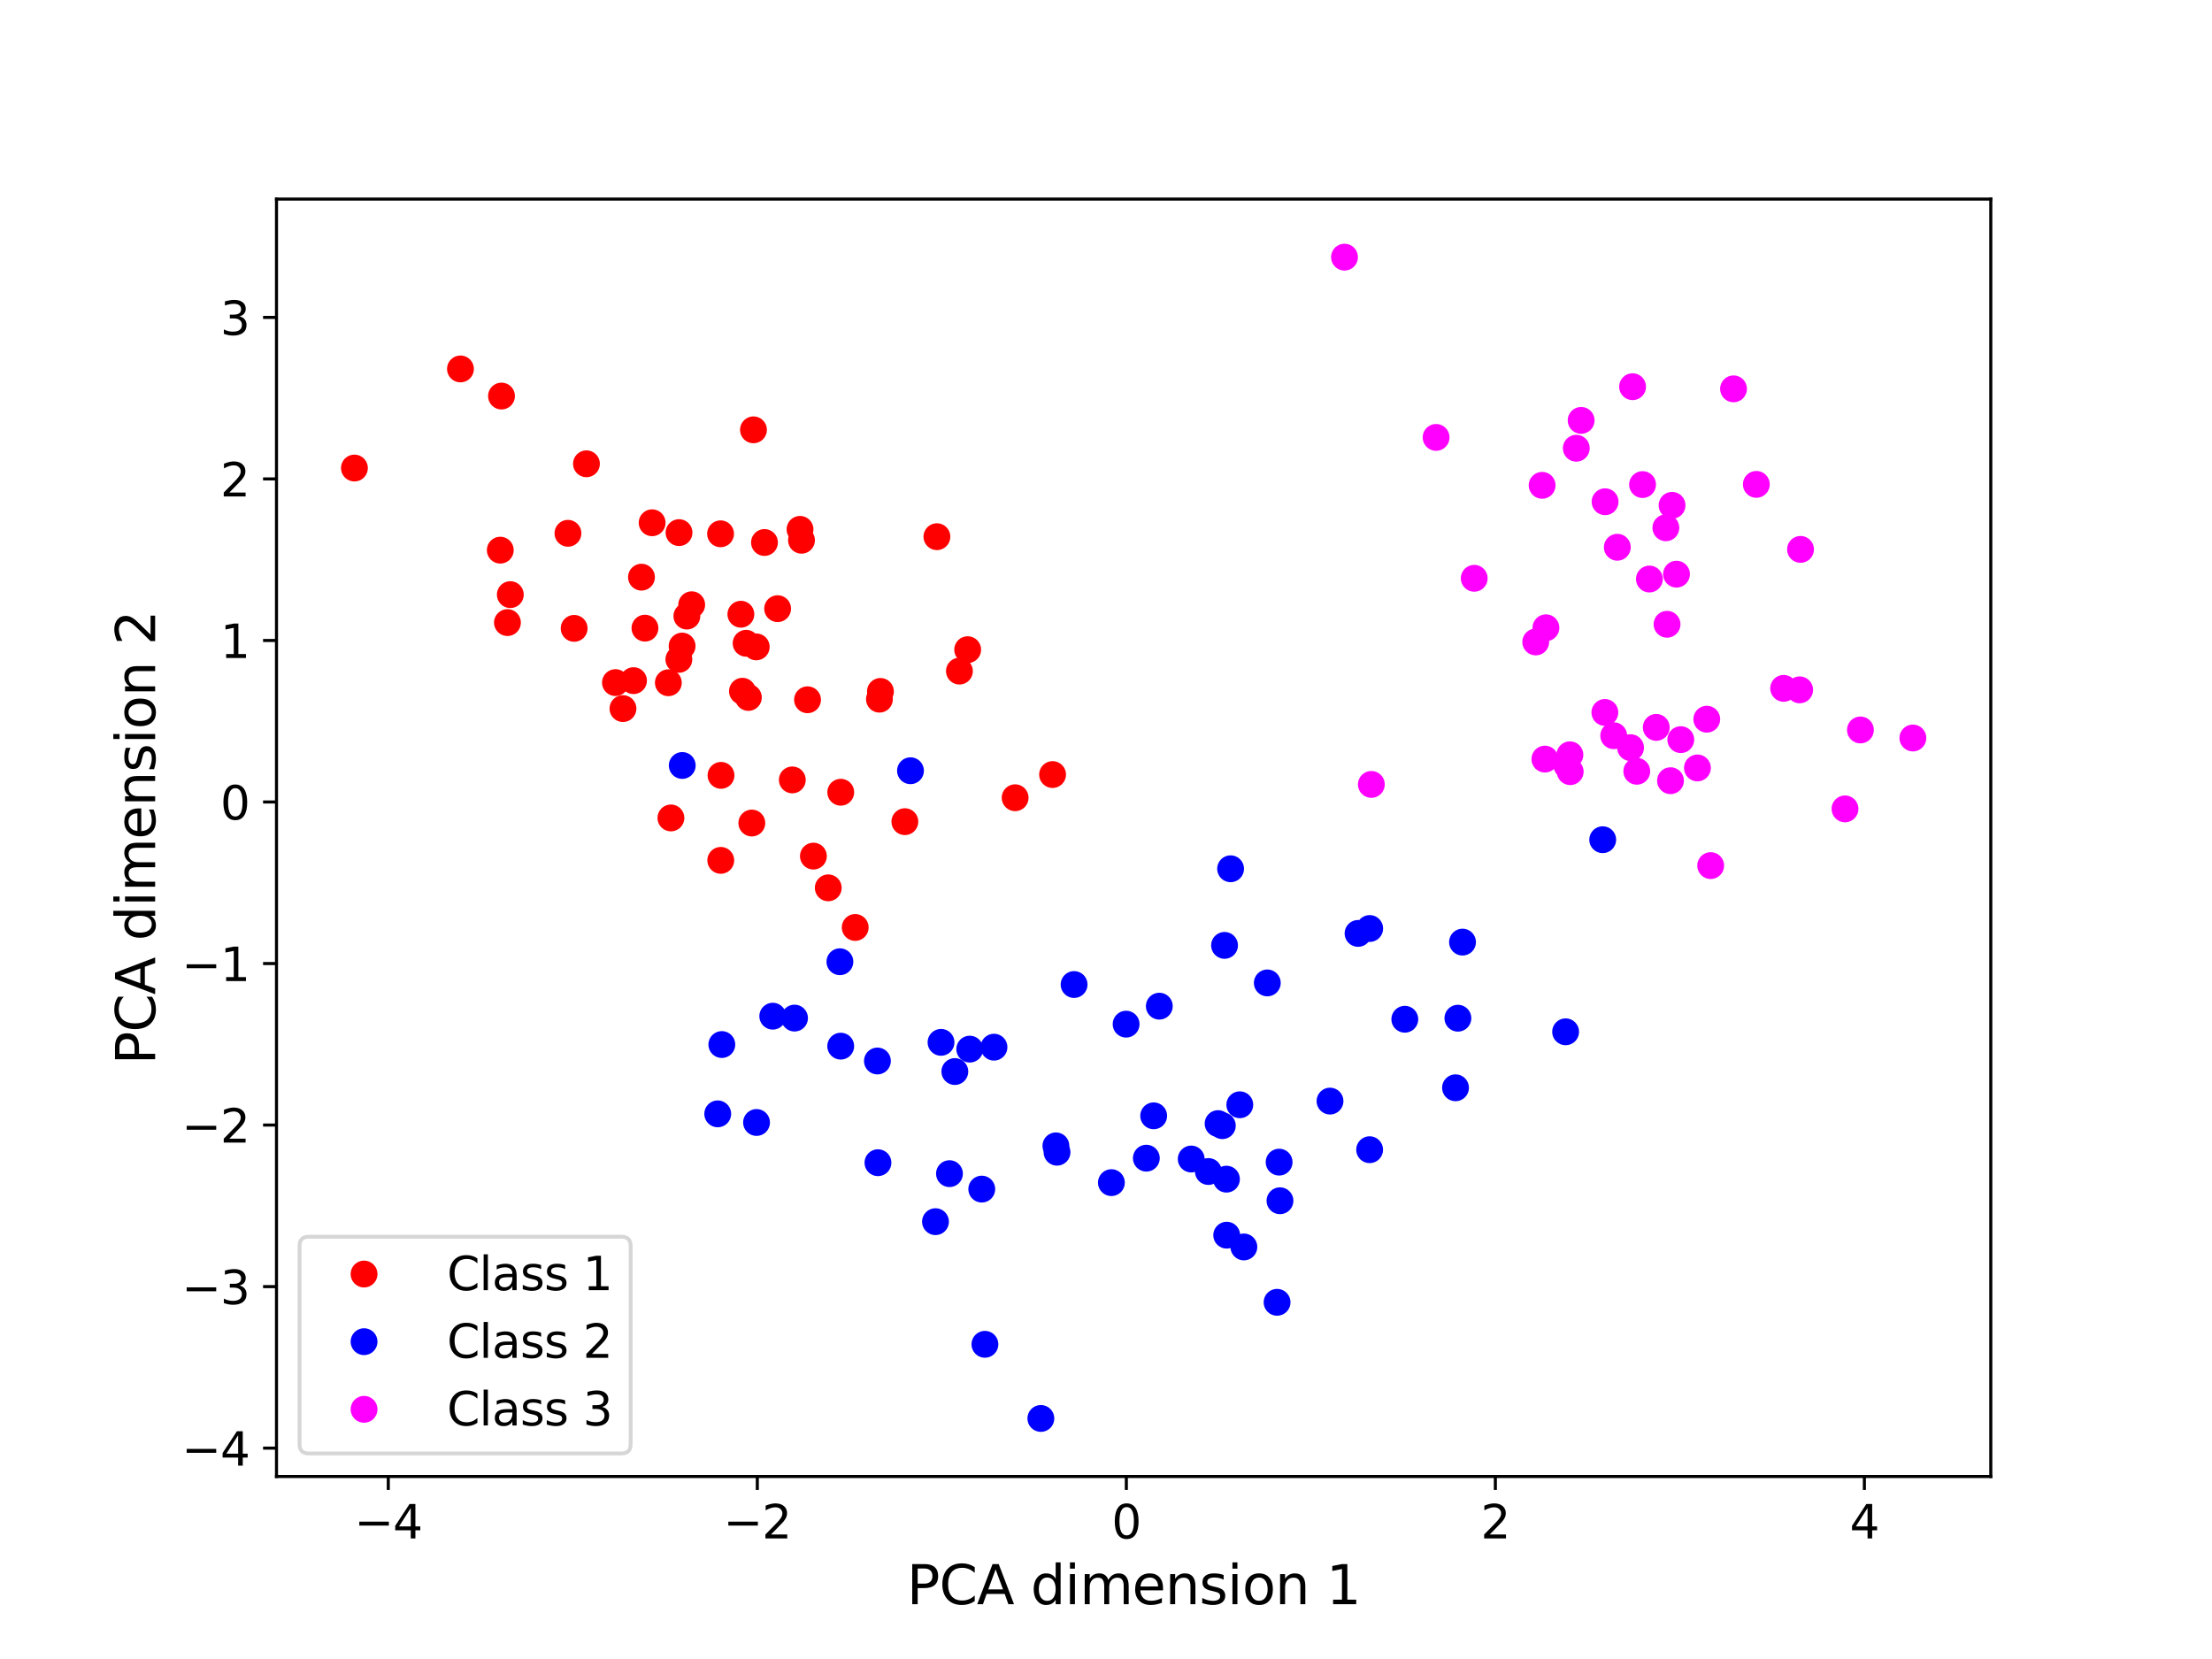 <?xml version="1.0" encoding="utf-8" standalone="no"?>
<!DOCTYPE svg PUBLIC "-//W3C//DTD SVG 1.1//EN"
  "http://www.w3.org/Graphics/SVG/1.1/DTD/svg11.dtd">
<svg height="432pt" version="1.1" viewBox="0 0 576 432" width="576pt" xmlns="http://www.w3.org/2000/svg" xmlns:xlink="http://www.w3.org/1999/xlink">
 <defs>
  <style type="text/css">*{stroke-linecap:butt;stroke-linejoin:round;}</style>
 </defs>
 <g id="figure_1">
  <g id="patch_1">
   <path d="M 0 432 
L 576 432 
L 576 0 
L 0 0 
z
" style="fill:#ffffff;"/>
  </g>
  <g id="axes_1">
   <g id="patch_2">
    <path d="M 72 384.48 
L 518.4 384.48 
L 518.4 51.84 
L 72 51.84 
z
" style="fill:#ffffff;"/>
   </g>
   <g id="matplotlib.axis_1">
    <g id="xtick_1">
     <g id="line2d_1">
      <defs>
       <path d="M 0 0 
L 0 3.5 
" id="m45098c7f26" style="stroke:#000000;stroke-width:0.8;"/>
      </defs>
      <g>
       <use style="stroke:#000000;stroke-width:0.8;" x="101.107" xlink:href="#m45098c7f26" y="384.48"/>
      </g>
     </g>
     <g id="text_1">
      <!-- −4 -->
      <g transform="translate(92.262 400.598)scale(0.12 -0.12)">
       <defs>
        <path d="M 678 2272 
L 4684 2272 
L 4684 1741 
L 678 1741 
L 678 2272 
z
" id="DejaVuSans-2212" transform="scale(0.016)"/>
        <path d="M 2419 4116 
L 825 1625 
L 2419 1625 
L 2419 4116 
z
M 2253 4666 
L 3047 4666 
L 3047 1625 
L 3713 1625 
L 3713 1100 
L 3047 1100 
L 3047 0 
L 2419 0 
L 2419 1100 
L 313 1100 
L 313 1709 
L 2253 4666 
z
" id="DejaVuSans-34" transform="scale(0.016)"/>
       </defs>
       <use xlink:href="#DejaVuSans-2212"/>
       <use x="83.789" xlink:href="#DejaVuSans-34"/>
      </g>
     </g>
    </g>
    <g id="xtick_2">
     <g id="line2d_2">
      <g>
       <use style="stroke:#000000;stroke-width:0.8;" x="197.201" xlink:href="#m45098c7f26" y="384.48"/>
      </g>
     </g>
     <g id="text_2">
      <!-- −2 -->
      <g transform="translate(188.355 400.598)scale(0.12 -0.12)">
       <defs>
        <path d="M 1228 531 
L 3431 531 
L 3431 0 
L 469 0 
L 469 531 
Q 828 903 1448 1529 
Q 2069 2156 2228 2338 
Q 2531 2678 2651 2914 
Q 2772 3150 2772 3378 
Q 2772 3750 2511 3984 
Q 2250 4219 1831 4219 
Q 1534 4219 1204 4116 
Q 875 4013 500 3803 
L 500 4441 
Q 881 4594 1212 4672 
Q 1544 4750 1819 4750 
Q 2544 4750 2975 4387 
Q 3406 4025 3406 3419 
Q 3406 3131 3298 2873 
Q 3191 2616 2906 2266 
Q 2828 2175 2409 1742 
Q 1991 1309 1228 531 
z
" id="DejaVuSans-32" transform="scale(0.016)"/>
       </defs>
       <use xlink:href="#DejaVuSans-2212"/>
       <use x="83.789" xlink:href="#DejaVuSans-32"/>
      </g>
     </g>
    </g>
    <g id="xtick_3">
     <g id="line2d_3">
      <g>
       <use style="stroke:#000000;stroke-width:0.8;" x="293.294" xlink:href="#m45098c7f26" y="384.48"/>
      </g>
     </g>
     <g id="text_3">
      <!-- 0 -->
      <g transform="translate(289.476 400.598)scale(0.12 -0.12)">
       <defs>
        <path d="M 2034 4250 
Q 1547 4250 1301 3770 
Q 1056 3291 1056 2328 
Q 1056 1369 1301 889 
Q 1547 409 2034 409 
Q 2525 409 2770 889 
Q 3016 1369 3016 2328 
Q 3016 3291 2770 3770 
Q 2525 4250 2034 4250 
z
M 2034 4750 
Q 2819 4750 3233 4129 
Q 3647 3509 3647 2328 
Q 3647 1150 3233 529 
Q 2819 -91 2034 -91 
Q 1250 -91 836 529 
Q 422 1150 422 2328 
Q 422 3509 836 4129 
Q 1250 4750 2034 4750 
z
" id="DejaVuSans-30" transform="scale(0.016)"/>
       </defs>
       <use xlink:href="#DejaVuSans-30"/>
      </g>
     </g>
    </g>
    <g id="xtick_4">
     <g id="line2d_4">
      <g>
       <use style="stroke:#000000;stroke-width:0.8;" x="389.387" xlink:href="#m45098c7f26" y="384.48"/>
      </g>
     </g>
     <g id="text_4">
      <!-- 2 -->
      <g transform="translate(385.569 400.598)scale(0.12 -0.12)">
       <use xlink:href="#DejaVuSans-32"/>
      </g>
     </g>
    </g>
    <g id="xtick_5">
     <g id="line2d_5">
      <g>
       <use style="stroke:#000000;stroke-width:0.8;" x="485.48" xlink:href="#m45098c7f26" y="384.48"/>
      </g>
     </g>
     <g id="text_5">
      <!-- 4 -->
      <g transform="translate(481.663 400.598)scale(0.12 -0.12)">
       <use xlink:href="#DejaVuSans-34"/>
      </g>
     </g>
    </g>
    <g id="text_6">
     <!-- PCA dimension 1 -->
     <g transform="translate(236.139 417.732)scale(0.14 -0.14)">
      <defs>
       <path d="M 1259 4147 
L 1259 2394 
L 2053 2394 
Q 2494 2394 2734 2622 
Q 2975 2850 2975 3272 
Q 2975 3691 2734 3919 
Q 2494 4147 2053 4147 
L 1259 4147 
z
M 628 4666 
L 2053 4666 
Q 2838 4666 3239 4311 
Q 3641 3956 3641 3272 
Q 3641 2581 3239 2228 
Q 2838 1875 2053 1875 
L 1259 1875 
L 1259 0 
L 628 0 
L 628 4666 
z
" id="DejaVuSans-50" transform="scale(0.016)"/>
       <path d="M 4122 4306 
L 4122 3641 
Q 3803 3938 3442 4084 
Q 3081 4231 2675 4231 
Q 1875 4231 1450 3742 
Q 1025 3253 1025 2328 
Q 1025 1406 1450 917 
Q 1875 428 2675 428 
Q 3081 428 3442 575 
Q 3803 722 4122 1019 
L 4122 359 
Q 3791 134 3420 21 
Q 3050 -91 2638 -91 
Q 1578 -91 968 557 
Q 359 1206 359 2328 
Q 359 3453 968 4101 
Q 1578 4750 2638 4750 
Q 3056 4750 3426 4639 
Q 3797 4528 4122 4306 
z
" id="DejaVuSans-43" transform="scale(0.016)"/>
       <path d="M 2188 4044 
L 1331 1722 
L 3047 1722 
L 2188 4044 
z
M 1831 4666 
L 2547 4666 
L 4325 0 
L 3669 0 
L 3244 1197 
L 1141 1197 
L 716 0 
L 50 0 
L 1831 4666 
z
" id="DejaVuSans-41" transform="scale(0.016)"/>
       <path id="DejaVuSans-20" transform="scale(0.016)"/>
       <path d="M 2906 2969 
L 2906 4863 
L 3481 4863 
L 3481 0 
L 2906 0 
L 2906 525 
Q 2725 213 2448 61 
Q 2172 -91 1784 -91 
Q 1150 -91 751 415 
Q 353 922 353 1747 
Q 353 2572 751 3078 
Q 1150 3584 1784 3584 
Q 2172 3584 2448 3432 
Q 2725 3281 2906 2969 
z
M 947 1747 
Q 947 1113 1208 752 
Q 1469 391 1925 391 
Q 2381 391 2643 752 
Q 2906 1113 2906 1747 
Q 2906 2381 2643 2742 
Q 2381 3103 1925 3103 
Q 1469 3103 1208 2742 
Q 947 2381 947 1747 
z
" id="DejaVuSans-64" transform="scale(0.016)"/>
       <path d="M 603 3500 
L 1178 3500 
L 1178 0 
L 603 0 
L 603 3500 
z
M 603 4863 
L 1178 4863 
L 1178 4134 
L 603 4134 
L 603 4863 
z
" id="DejaVuSans-69" transform="scale(0.016)"/>
       <path d="M 3328 2828 
Q 3544 3216 3844 3400 
Q 4144 3584 4550 3584 
Q 5097 3584 5394 3201 
Q 5691 2819 5691 2113 
L 5691 0 
L 5113 0 
L 5113 2094 
Q 5113 2597 4934 2840 
Q 4756 3084 4391 3084 
Q 3944 3084 3684 2787 
Q 3425 2491 3425 1978 
L 3425 0 
L 2847 0 
L 2847 2094 
Q 2847 2600 2669 2842 
Q 2491 3084 2119 3084 
Q 1678 3084 1418 2786 
Q 1159 2488 1159 1978 
L 1159 0 
L 581 0 
L 581 3500 
L 1159 3500 
L 1159 2956 
Q 1356 3278 1631 3431 
Q 1906 3584 2284 3584 
Q 2666 3584 2933 3390 
Q 3200 3197 3328 2828 
z
" id="DejaVuSans-6d" transform="scale(0.016)"/>
       <path d="M 3597 1894 
L 3597 1613 
L 953 1613 
Q 991 1019 1311 708 
Q 1631 397 2203 397 
Q 2534 397 2845 478 
Q 3156 559 3463 722 
L 3463 178 
Q 3153 47 2828 -22 
Q 2503 -91 2169 -91 
Q 1331 -91 842 396 
Q 353 884 353 1716 
Q 353 2575 817 3079 
Q 1281 3584 2069 3584 
Q 2775 3584 3186 3129 
Q 3597 2675 3597 1894 
z
M 3022 2063 
Q 3016 2534 2758 2815 
Q 2500 3097 2075 3097 
Q 1594 3097 1305 2825 
Q 1016 2553 972 2059 
L 3022 2063 
z
" id="DejaVuSans-65" transform="scale(0.016)"/>
       <path d="M 3513 2113 
L 3513 0 
L 2938 0 
L 2938 2094 
Q 2938 2591 2744 2837 
Q 2550 3084 2163 3084 
Q 1697 3084 1428 2787 
Q 1159 2491 1159 1978 
L 1159 0 
L 581 0 
L 581 3500 
L 1159 3500 
L 1159 2956 
Q 1366 3272 1645 3428 
Q 1925 3584 2291 3584 
Q 2894 3584 3203 3211 
Q 3513 2838 3513 2113 
z
" id="DejaVuSans-6e" transform="scale(0.016)"/>
       <path d="M 2834 3397 
L 2834 2853 
Q 2591 2978 2328 3040 
Q 2066 3103 1784 3103 
Q 1356 3103 1142 2972 
Q 928 2841 928 2578 
Q 928 2378 1081 2264 
Q 1234 2150 1697 2047 
L 1894 2003 
Q 2506 1872 2764 1633 
Q 3022 1394 3022 966 
Q 3022 478 2636 193 
Q 2250 -91 1575 -91 
Q 1294 -91 989 -36 
Q 684 19 347 128 
L 347 722 
Q 666 556 975 473 
Q 1284 391 1588 391 
Q 1994 391 2212 530 
Q 2431 669 2431 922 
Q 2431 1156 2273 1281 
Q 2116 1406 1581 1522 
L 1381 1569 
Q 847 1681 609 1914 
Q 372 2147 372 2553 
Q 372 3047 722 3315 
Q 1072 3584 1716 3584 
Q 2034 3584 2315 3537 
Q 2597 3491 2834 3397 
z
" id="DejaVuSans-73" transform="scale(0.016)"/>
       <path d="M 1959 3097 
Q 1497 3097 1228 2736 
Q 959 2375 959 1747 
Q 959 1119 1226 758 
Q 1494 397 1959 397 
Q 2419 397 2687 759 
Q 2956 1122 2956 1747 
Q 2956 2369 2687 2733 
Q 2419 3097 1959 3097 
z
M 1959 3584 
Q 2709 3584 3137 3096 
Q 3566 2609 3566 1747 
Q 3566 888 3137 398 
Q 2709 -91 1959 -91 
Q 1206 -91 779 398 
Q 353 888 353 1747 
Q 353 2609 779 3096 
Q 1206 3584 1959 3584 
z
" id="DejaVuSans-6f" transform="scale(0.016)"/>
       <path d="M 794 531 
L 1825 531 
L 1825 4091 
L 703 3866 
L 703 4441 
L 1819 4666 
L 2450 4666 
L 2450 531 
L 3481 531 
L 3481 0 
L 794 0 
L 794 531 
z
" id="DejaVuSans-31" transform="scale(0.016)"/>
      </defs>
      <use xlink:href="#DejaVuSans-50"/>
      <use x="60.303" xlink:href="#DejaVuSans-43"/>
      <use x="130.127" xlink:href="#DejaVuSans-41"/>
      <use x="198.535" xlink:href="#DejaVuSans-20"/>
      <use x="230.322" xlink:href="#DejaVuSans-64"/>
      <use x="293.799" xlink:href="#DejaVuSans-69"/>
      <use x="321.582" xlink:href="#DejaVuSans-6d"/>
      <use x="418.994" xlink:href="#DejaVuSans-65"/>
      <use x="480.518" xlink:href="#DejaVuSans-6e"/>
      <use x="543.896" xlink:href="#DejaVuSans-73"/>
      <use x="595.996" xlink:href="#DejaVuSans-69"/>
      <use x="623.779" xlink:href="#DejaVuSans-6f"/>
      <use x="684.961" xlink:href="#DejaVuSans-6e"/>
      <use x="748.34" xlink:href="#DejaVuSans-20"/>
      <use x="780.127" xlink:href="#DejaVuSans-31"/>
     </g>
    </g>
   </g>
   <g id="matplotlib.axis_2">
    <g id="ytick_1">
     <g id="line2d_6">
      <defs>
       <path d="M 0 0 
L -3.5 0 
" id="mf03250a8ca" style="stroke:#000000;stroke-width:0.8;"/>
      </defs>
      <g>
       <use style="stroke:#000000;stroke-width:0.8;" x="72" xlink:href="#mf03250a8ca" y="377.093"/>
      </g>
     </g>
     <g id="text_7">
      <!-- −4 -->
      <g transform="translate(47.309 381.652)scale(0.12 -0.12)">
       <use xlink:href="#DejaVuSans-2212"/>
       <use x="83.789" xlink:href="#DejaVuSans-34"/>
      </g>
     </g>
    </g>
    <g id="ytick_2">
     <g id="line2d_7">
      <g>
       <use style="stroke:#000000;stroke-width:0.8;" x="72" xlink:href="#mf03250a8ca" y="335.029"/>
      </g>
     </g>
     <g id="text_8">
      <!-- −3 -->
      <g transform="translate(47.309 339.588)scale(0.12 -0.12)">
       <defs>
        <path d="M 2597 2516 
Q 3050 2419 3304 2112 
Q 3559 1806 3559 1356 
Q 3559 666 3084 287 
Q 2609 -91 1734 -91 
Q 1441 -91 1130 -33 
Q 819 25 488 141 
L 488 750 
Q 750 597 1062 519 
Q 1375 441 1716 441 
Q 2309 441 2620 675 
Q 2931 909 2931 1356 
Q 2931 1769 2642 2001 
Q 2353 2234 1838 2234 
L 1294 2234 
L 1294 2753 
L 1863 2753 
Q 2328 2753 2575 2939 
Q 2822 3125 2822 3475 
Q 2822 3834 2567 4026 
Q 2313 4219 1838 4219 
Q 1578 4219 1281 4162 
Q 984 4106 628 3988 
L 628 4550 
Q 988 4650 1302 4700 
Q 1616 4750 1894 4750 
Q 2613 4750 3031 4423 
Q 3450 4097 3450 3541 
Q 3450 3153 3228 2886 
Q 3006 2619 2597 2516 
z
" id="DejaVuSans-33" transform="scale(0.016)"/>
       </defs>
       <use xlink:href="#DejaVuSans-2212"/>
       <use x="83.789" xlink:href="#DejaVuSans-33"/>
      </g>
     </g>
    </g>
    <g id="ytick_3">
     <g id="line2d_8">
      <g>
       <use style="stroke:#000000;stroke-width:0.8;" x="72" xlink:href="#mf03250a8ca" y="292.966"/>
      </g>
     </g>
     <g id="text_9">
      <!-- −2 -->
      <g transform="translate(47.309 297.525)scale(0.12 -0.12)">
       <use xlink:href="#DejaVuSans-2212"/>
       <use x="83.789" xlink:href="#DejaVuSans-32"/>
      </g>
     </g>
    </g>
    <g id="ytick_4">
     <g id="line2d_9">
      <g>
       <use style="stroke:#000000;stroke-width:0.8;" x="72" xlink:href="#mf03250a8ca" y="250.903"/>
      </g>
     </g>
     <g id="text_10">
      <!-- −1 -->
      <g transform="translate(47.309 255.462)scale(0.12 -0.12)">
       <use xlink:href="#DejaVuSans-2212"/>
       <use x="83.789" xlink:href="#DejaVuSans-31"/>
      </g>
     </g>
    </g>
    <g id="ytick_5">
     <g id="line2d_10">
      <g>
       <use style="stroke:#000000;stroke-width:0.8;" x="72" xlink:href="#mf03250a8ca" y="208.84"/>
      </g>
     </g>
     <g id="text_11">
      <!-- 0 -->
      <g transform="translate(57.365 213.399)scale(0.12 -0.12)">
       <use xlink:href="#DejaVuSans-30"/>
      </g>
     </g>
    </g>
    <g id="ytick_6">
     <g id="line2d_11">
      <g>
       <use style="stroke:#000000;stroke-width:0.8;" x="72" xlink:href="#mf03250a8ca" y="166.777"/>
      </g>
     </g>
     <g id="text_12">
      <!-- 1 -->
      <g transform="translate(57.365 171.336)scale(0.12 -0.12)">
       <use xlink:href="#DejaVuSans-31"/>
      </g>
     </g>
    </g>
    <g id="ytick_7">
     <g id="line2d_12">
      <g>
       <use style="stroke:#000000;stroke-width:0.8;" x="72" xlink:href="#mf03250a8ca" y="124.713"/>
      </g>
     </g>
     <g id="text_13">
      <!-- 2 -->
      <g transform="translate(57.365 129.273)scale(0.12 -0.12)">
       <use xlink:href="#DejaVuSans-32"/>
      </g>
     </g>
    </g>
    <g id="ytick_8">
     <g id="line2d_13">
      <g>
       <use style="stroke:#000000;stroke-width:0.8;" x="72" xlink:href="#mf03250a8ca" y="82.65"/>
      </g>
     </g>
     <g id="text_14">
      <!-- 3 -->
      <g transform="translate(57.365 87.209)scale(0.12 -0.12)">
       <use xlink:href="#DejaVuSans-33"/>
      </g>
     </g>
    </g>
    <g id="text_15">
     <!-- PCA dimension 2 -->
     <g transform="translate(40.398 277.221)rotate(-90)scale(0.14 -0.14)">
      <use xlink:href="#DejaVuSans-50"/>
      <use x="60.303" xlink:href="#DejaVuSans-43"/>
      <use x="130.127" xlink:href="#DejaVuSans-41"/>
      <use x="198.535" xlink:href="#DejaVuSans-20"/>
      <use x="230.322" xlink:href="#DejaVuSans-64"/>
      <use x="293.799" xlink:href="#DejaVuSans-69"/>
      <use x="321.582" xlink:href="#DejaVuSans-6d"/>
      <use x="418.994" xlink:href="#DejaVuSans-65"/>
      <use x="480.518" xlink:href="#DejaVuSans-6e"/>
      <use x="543.896" xlink:href="#DejaVuSans-73"/>
      <use x="595.996" xlink:href="#DejaVuSans-69"/>
      <use x="623.779" xlink:href="#DejaVuSans-6f"/>
      <use x="684.961" xlink:href="#DejaVuSans-6e"/>
      <use x="748.34" xlink:href="#DejaVuSans-20"/>
      <use x="780.127" xlink:href="#DejaVuSans-32"/>
     </g>
    </g>
   </g>
   <g id="line2d_14">
    <defs>
     <path d="M 0 3 
C 0.796 3 1.559 2.684 2.121 2.121 
C 2.684 1.559 3 0.796 3 0 
C 3 -0.796 2.684 -1.559 2.121 -2.121 
C 1.559 -2.684 0.796 -3 0 -3 
C -0.796 -3 -1.559 -2.684 -2.121 -2.121 
C -2.684 -1.559 -3 -0.796 -3 0 
C -3 0.796 -2.684 1.559 -2.121 2.121 
C -1.559 2.684 -0.796 3 0 3 
z
" id="m17a345f057" style="stroke:#ff0000;"/>
    </defs>
    <g clip-path="url(#p228798af36)">
     <use style="fill:#ff0000;stroke:#ff0000;" x="215.677" xlink:href="#m17a345f057" y="231.193"/>
     <use style="fill:#ff0000;stroke:#ff0000;" x="132.886" xlink:href="#m17a345f057" y="154.841"/>
     <use style="fill:#ff0000;stroke:#ff0000;" x="130.273" xlink:href="#m17a345f057" y="143.259"/>
     <use style="fill:#ff0000;stroke:#ff0000;" x="174.038" xlink:href="#m17a345f057" y="177.788"/>
     <use style="fill:#ff0000;stroke:#ff0000;" x="174.707" xlink:href="#m17a345f057" y="212.989"/>
     <use style="fill:#ff0000;stroke:#ff0000;" x="187.632" xlink:href="#m17a345f057" y="139.002"/>
     <use style="fill:#ff0000;stroke:#ff0000;" x="218.929" xlink:href="#m17a345f057" y="206.298"/>
     <use style="fill:#ff0000;stroke:#ff0000;" x="251.98" xlink:href="#m17a345f057" y="169.175"/>
     <use style="fill:#ff0000;stroke:#ff0000;" x="229.004" xlink:href="#m17a345f057" y="182.064"/>
     <use style="fill:#ff0000;stroke:#ff0000;" x="208.708" xlink:href="#m17a345f057" y="140.681"/>
     <use style="fill:#ff0000;stroke:#ff0000;" x="152.71" xlink:href="#m17a345f057" y="120.772"/>
     <use style="fill:#ff0000;stroke:#ff0000;" x="167.946" xlink:href="#m17a345f057" y="163.569"/>
     <use style="fill:#ff0000;stroke:#ff0000;" x="187.751" xlink:href="#m17a345f057" y="201.903"/>
     <use style="fill:#ff0000;stroke:#ff0000;" x="169.815" xlink:href="#m17a345f057" y="136.126"/>
     <use style="fill:#ff0000;stroke:#ff0000;" x="147.893" xlink:href="#m17a345f057" y="138.87"/>
     <use style="fill:#ff0000;stroke:#ff0000;" x="193.331" xlink:href="#m17a345f057" y="179.997"/>
     <use style="fill:#ff0000;stroke:#ff0000;" x="119.903" xlink:href="#m17a345f057" y="96.069"/>
     <use style="fill:#ff0000;stroke:#ff0000;" x="210.279" xlink:href="#m17a345f057" y="182.219"/>
     <use style="fill:#ff0000;stroke:#ff0000;" x="164.967" xlink:href="#m17a345f057" y="177.238"/>
     <use style="fill:#ff0000;stroke:#ff0000;" x="206.316" xlink:href="#m17a345f057" y="203.084"/>
     <use style="fill:#ff0000;stroke:#ff0000;" x="167.041" xlink:href="#m17a345f057" y="150.293"/>
     <use style="fill:#ff0000;stroke:#ff0000;" x="208.325" xlink:href="#m17a345f057" y="137.842"/>
     <use style="fill:#ff0000;stroke:#ff0000;" x="229.264" xlink:href="#m17a345f057" y="180.048"/>
     <use style="fill:#ff0000;stroke:#ff0000;" x="199.069" xlink:href="#m17a345f057" y="141.264"/>
     <use style="fill:#ff0000;stroke:#ff0000;" x="130.589" xlink:href="#m17a345f057" y="103.132"/>
     <use style="fill:#ff0000;stroke:#ff0000;" x="264.341" xlink:href="#m17a345f057" y="207.731"/>
     <use style="fill:#ff0000;stroke:#ff0000;" x="92.291" xlink:href="#m17a345f057" y="121.876"/>
     <use style="fill:#ff0000;stroke:#ff0000;" x="194.286" xlink:href="#m17a345f057" y="167.508"/>
     <use style="fill:#ff0000;stroke:#ff0000;" x="160.264" xlink:href="#m17a345f057" y="177.747"/>
     <use style="fill:#ff0000;stroke:#ff0000;" x="222.694" xlink:href="#m17a345f057" y="241.508"/>
     <use style="fill:#ff0000;stroke:#ff0000;" x="178.862" xlink:href="#m17a345f057" y="160.427"/>
     <use style="fill:#ff0000;stroke:#ff0000;" x="249.832" xlink:href="#m17a345f057" y="174.752"/>
     <use style="fill:#ff0000;stroke:#ff0000;" x="195.774" xlink:href="#m17a345f057" y="214.315"/>
     <use style="fill:#ff0000;stroke:#ff0000;" x="196.201" xlink:href="#m17a345f057" y="111.926"/>
     <use style="fill:#ff0000;stroke:#ff0000;" x="132.136" xlink:href="#m17a345f057" y="162.121"/>
     <use style="fill:#ff0000;stroke:#ff0000;" x="196.925" xlink:href="#m17a345f057" y="168.448"/>
     <use style="fill:#ff0000;stroke:#ff0000;" x="274.089" xlink:href="#m17a345f057" y="201.694"/>
     <use style="fill:#ff0000;stroke:#ff0000;" x="162.218" xlink:href="#m17a345f057" y="184.517"/>
     <use style="fill:#ff0000;stroke:#ff0000;" x="187.686" xlink:href="#m17a345f057" y="224.037"/>
     <use style="fill:#ff0000;stroke:#ff0000;" x="243.969" xlink:href="#m17a345f057" y="139.754"/>
     <use style="fill:#ff0000;stroke:#ff0000;" x="211.809" xlink:href="#m17a345f057" y="222.929"/>
     <use style="fill:#ff0000;stroke:#ff0000;" x="177.62" xlink:href="#m17a345f057" y="168.234"/>
     <use style="fill:#ff0000;stroke:#ff0000;" x="194.878" xlink:href="#m17a345f057" y="181.611"/>
     <use style="fill:#ff0000;stroke:#ff0000;" x="180.115" xlink:href="#m17a345f057" y="157.476"/>
     <use style="fill:#ff0000;stroke:#ff0000;" x="176.775" xlink:href="#m17a345f057" y="171.703"/>
     <use style="fill:#ff0000;stroke:#ff0000;" x="202.491" xlink:href="#m17a345f057" y="158.498"/>
     <use style="fill:#ff0000;stroke:#ff0000;" x="192.921" xlink:href="#m17a345f057" y="159.944"/>
     <use style="fill:#ff0000;stroke:#ff0000;" x="235.625" xlink:href="#m17a345f057" y="213.961"/>
     <use style="fill:#ff0000;stroke:#ff0000;" x="176.817" xlink:href="#m17a345f057" y="138.693"/>
     <use style="fill:#ff0000;stroke:#ff0000;" x="149.508" xlink:href="#m17a345f057" y="163.624"/>
    </g>
   </g>
   <g id="line2d_15">
    <defs>
     <path d="M 0 3 
C 0.796 3 1.559 2.684 2.121 2.121 
C 2.684 1.559 3 0.796 3 0 
C 3 -0.796 2.684 -1.559 2.121 -2.121 
C 1.559 -2.684 0.796 -3 0 -3 
C -0.796 -3 -1.559 -2.684 -2.121 -2.121 
C -2.684 -1.559 -3 -0.796 -3 0 
C -3 0.796 -2.684 1.559 -2.121 2.121 
C -1.559 2.684 -0.796 3 0 3 
z
" id="me44b7a9c61" style="stroke:#0000ff;"/>
    </defs>
    <g clip-path="url(#p228798af36)">
     <use style="fill:#0000ff;stroke:#0000ff;" x="201.228" xlink:href="#me44b7a9c61" y="264.609"/>
     <use style="fill:#0000ff;stroke:#0000ff;" x="356.649" xlink:href="#me44b7a9c61" y="299.381"/>
     <use style="fill:#0000ff;stroke:#0000ff;" x="252.521" xlink:href="#me44b7a9c61" y="273.191"/>
     <use style="fill:#0000ff;stroke:#0000ff;" x="206.892" xlink:href="#me44b7a9c61" y="265.106"/>
     <use style="fill:#0000ff;stroke:#0000ff;" x="248.639" xlink:href="#me44b7a9c61" y="279.025"/>
     <use style="fill:#0000ff;stroke:#0000ff;" x="417.343" xlink:href="#me44b7a9c61" y="218.659"/>
     <use style="fill:#0000ff;stroke:#0000ff;" x="293.239" xlink:href="#me44b7a9c61" y="266.688"/>
     <use style="fill:#0000ff;stroke:#0000ff;" x="379.014" xlink:href="#me44b7a9c61" y="283.257"/>
     <use style="fill:#0000ff;stroke:#0000ff;" x="320.445" xlink:href="#me44b7a9c61" y="226.226"/>
     <use style="fill:#0000ff;stroke:#0000ff;" x="186.893" xlink:href="#me44b7a9c61" y="290.045"/>
     <use style="fill:#0000ff;stroke:#0000ff;" x="318.292" xlink:href="#me44b7a9c61" y="293.122"/>
     <use style="fill:#0000ff;stroke:#0000ff;" x="332.548" xlink:href="#me44b7a9c61" y="339.117"/>
     <use style="fill:#0000ff;stroke:#0000ff;" x="243.601" xlink:href="#me44b7a9c61" y="318.118"/>
     <use style="fill:#0000ff;stroke:#0000ff;" x="289.405" xlink:href="#me44b7a9c61" y="307.956"/>
     <use style="fill:#0000ff;stroke:#0000ff;" x="245.04" xlink:href="#me44b7a9c61" y="271.425"/>
     <use style="fill:#0000ff;stroke:#0000ff;" x="271.038" xlink:href="#me44b7a9c61" y="369.36"/>
     <use style="fill:#0000ff;stroke:#0000ff;" x="353.634" xlink:href="#me44b7a9c61" y="243.059"/>
     <use style="fill:#0000ff;stroke:#0000ff;" x="197.001" xlink:href="#me44b7a9c61" y="292.291"/>
     <use style="fill:#0000ff;stroke:#0000ff;" x="380.836" xlink:href="#me44b7a9c61" y="245.323"/>
     <use style="fill:#0000ff;stroke:#0000ff;" x="323.9" xlink:href="#me44b7a9c61" y="324.701"/>
     <use style="fill:#0000ff;stroke:#0000ff;" x="275.246" xlink:href="#me44b7a9c61" y="300.035"/>
     <use style="fill:#0000ff;stroke:#0000ff;" x="333.079" xlink:href="#me44b7a9c61" y="302.618"/>
     <use style="fill:#0000ff;stroke:#0000ff;" x="322.843" xlink:href="#me44b7a9c61" y="287.682"/>
     <use style="fill:#0000ff;stroke:#0000ff;" x="317.19" xlink:href="#me44b7a9c61" y="292.582"/>
     <use style="fill:#0000ff;stroke:#0000ff;" x="319.365" xlink:href="#me44b7a9c61" y="307.049"/>
     <use style="fill:#0000ff;stroke:#0000ff;" x="379.632" xlink:href="#me44b7a9c61" y="265.137"/>
     <use style="fill:#0000ff;stroke:#0000ff;" x="310.192" xlink:href="#me44b7a9c61" y="301.805"/>
     <use style="fill:#0000ff;stroke:#0000ff;" x="218.709" xlink:href="#me44b7a9c61" y="250.433"/>
     <use style="fill:#0000ff;stroke:#0000ff;" x="177.655" xlink:href="#me44b7a9c61" y="199.328"/>
     <use style="fill:#0000ff;stroke:#0000ff;" x="330.003" xlink:href="#me44b7a9c61" y="255.95"/>
     <use style="fill:#0000ff;stroke:#0000ff;" x="318.869" xlink:href="#me44b7a9c61" y="246.175"/>
     <use style="fill:#0000ff;stroke:#0000ff;" x="365.81" xlink:href="#me44b7a9c61" y="265.41"/>
     <use style="fill:#0000ff;stroke:#0000ff;" x="255.65" xlink:href="#me44b7a9c61" y="309.64"/>
     <use style="fill:#0000ff;stroke:#0000ff;" x="187.962" xlink:href="#me44b7a9c61" y="271.998"/>
     <use style="fill:#0000ff;stroke:#0000ff;" x="228.617" xlink:href="#me44b7a9c61" y="302.766"/>
     <use style="fill:#0000ff;stroke:#0000ff;" x="298.506" xlink:href="#me44b7a9c61" y="301.584"/>
     <use style="fill:#0000ff;stroke:#0000ff;" x="301.883" xlink:href="#me44b7a9c61" y="262.004"/>
     <use style="fill:#0000ff;stroke:#0000ff;" x="274.953" xlink:href="#me44b7a9c61" y="298.377"/>
     <use style="fill:#0000ff;stroke:#0000ff;" x="300.414" xlink:href="#me44b7a9c61" y="290.556"/>
     <use style="fill:#0000ff;stroke:#0000ff;" x="218.921" xlink:href="#me44b7a9c61" y="272.415"/>
     <use style="fill:#0000ff;stroke:#0000ff;" x="319.434" xlink:href="#me44b7a9c61" y="321.637"/>
     <use style="fill:#0000ff;stroke:#0000ff;" x="247.24" xlink:href="#me44b7a9c61" y="305.617"/>
     <use style="fill:#0000ff;stroke:#0000ff;" x="407.685" xlink:href="#me44b7a9c61" y="268.678"/>
     <use style="fill:#0000ff;stroke:#0000ff;" x="356.666" xlink:href="#me44b7a9c61" y="241.782"/>
     <use style="fill:#0000ff;stroke:#0000ff;" x="237.088" xlink:href="#me44b7a9c61" y="200.698"/>
     <use style="fill:#0000ff;stroke:#0000ff;" x="228.478" xlink:href="#me44b7a9c61" y="276.28"/>
     <use style="fill:#0000ff;stroke:#0000ff;" x="333.303" xlink:href="#me44b7a9c61" y="312.675"/>
     <use style="fill:#0000ff;stroke:#0000ff;" x="279.691" xlink:href="#me44b7a9c61" y="256.369"/>
     <use style="fill:#0000ff;stroke:#0000ff;" x="314.659" xlink:href="#me44b7a9c61" y="305.059"/>
     <use style="fill:#0000ff;stroke:#0000ff;" x="258.829" xlink:href="#me44b7a9c61" y="272.681"/>
     <use style="fill:#0000ff;stroke:#0000ff;" x="346.331" xlink:href="#me44b7a9c61" y="286.724"/>
     <use style="fill:#0000ff;stroke:#0000ff;" x="256.471" xlink:href="#me44b7a9c61" y="350.054"/>
    </g>
   </g>
   <g id="line2d_16">
    <defs>
     <path d="M 0 3 
C 0.796 3 1.559 2.684 2.121 2.121 
C 2.684 1.559 3 0.796 3 0 
C 3 -0.796 2.684 -1.559 2.121 -2.121 
C 1.559 -2.684 0.796 -3 0 -3 
C -0.796 -3 -1.559 -2.684 -2.121 -2.121 
C -2.684 -1.559 -3 -0.796 -3 0 
C -3 0.796 -2.684 1.559 -2.121 2.121 
C -1.559 2.684 -0.796 3 0 3 
z
" id="mff0ab61546" style="stroke:#ff00ff;"/>
    </defs>
    <g clip-path="url(#p228798af36)">
     <use style="fill:#ff00ff;stroke:#ff00ff;" x="451.407" xlink:href="#mff0ab61546" y="101.255"/>
     <use style="fill:#ff00ff;stroke:#ff00ff;" x="498.109" xlink:href="#mff0ab61546" y="192.172"/>
     <use style="fill:#ff00ff;stroke:#ff00ff;" x="408.022" xlink:href="#mff0ab61546" y="199.316"/>
     <use style="fill:#ff00ff;stroke:#ff00ff;" x="402.557" xlink:href="#mff0ab61546" y="163.47"/>
     <use style="fill:#ff00ff;stroke:#ff00ff;" x="436.557" xlink:href="#mff0ab61546" y="149.512"/>
     <use style="fill:#ff00ff;stroke:#ff00ff;" x="408.877" xlink:href="#mff0ab61546" y="200.939"/>
     <use style="fill:#ff00ff;stroke:#ff00ff;" x="484.449" xlink:href="#mff0ab61546" y="190.08"/>
     <use style="fill:#ff00ff;stroke:#ff00ff;" x="464.459" xlink:href="#mff0ab61546" y="179.247"/>
     <use style="fill:#ff00ff;stroke:#ff00ff;" x="402.289" xlink:href="#mff0ab61546" y="197.668"/>
     <use style="fill:#ff00ff;stroke:#ff00ff;" x="425.12" xlink:href="#mff0ab61546" y="100.696"/>
     <use style="fill:#ff00ff;stroke:#ff00ff;" x="417.962" xlink:href="#mff0ab61546" y="130.651"/>
     <use style="fill:#ff00ff;stroke:#ff00ff;" x="434.094" xlink:href="#mff0ab61546" y="162.559"/>
     <use style="fill:#ff00ff;stroke:#ff00ff;" x="468.854" xlink:href="#mff0ab61546" y="143.059"/>
     <use style="fill:#ff00ff;stroke:#ff00ff;" x="421.145" xlink:href="#mff0ab61546" y="142.505"/>
     <use style="fill:#ff00ff;stroke:#ff00ff;" x="417.904" xlink:href="#mff0ab61546" y="185.519"/>
     <use style="fill:#ff00ff;stroke:#ff00ff;" x="426.217" xlink:href="#mff0ab61546" y="200.837"/>
     <use style="fill:#ff00ff;stroke:#ff00ff;" x="444.44" xlink:href="#mff0ab61546" y="187.278"/>
     <use style="fill:#ff00ff;stroke:#ff00ff;" x="401.569" xlink:href="#mff0ab61546" y="126.378"/>
     <use style="fill:#ff00ff;stroke:#ff00ff;" x="408.8" xlink:href="#mff0ab61546" y="196.545"/>
     <use style="fill:#ff00ff;stroke:#ff00ff;" x="445.458" xlink:href="#mff0ab61546" y="225.402"/>
     <use style="fill:#ff00ff;stroke:#ff00ff;" x="399.903" xlink:href="#mff0ab61546" y="167.165"/>
     <use style="fill:#ff00ff;stroke:#ff00ff;" x="383.887" xlink:href="#mff0ab61546" y="150.585"/>
     <use style="fill:#ff00ff;stroke:#ff00ff;" x="420.208" xlink:href="#mff0ab61546" y="191.574"/>
     <use style="fill:#ff00ff;stroke:#ff00ff;" x="431.284" xlink:href="#mff0ab61546" y="189.409"/>
     <use style="fill:#ff00ff;stroke:#ff00ff;" x="410.464" xlink:href="#mff0ab61546" y="116.718"/>
     <use style="fill:#ff00ff;stroke:#ff00ff;" x="357.098" xlink:href="#mff0ab61546" y="204.261"/>
     <use style="fill:#ff00ff;stroke:#ff00ff;" x="468.629" xlink:href="#mff0ab61546" y="179.636"/>
     <use style="fill:#ff00ff;stroke:#ff00ff;" x="350.104" xlink:href="#mff0ab61546" y="66.96"/>
     <use style="fill:#ff00ff;stroke:#ff00ff;" x="433.787" xlink:href="#mff0ab61546" y="137.433"/>
     <use style="fill:#ff00ff;stroke:#ff00ff;" x="424.595" xlink:href="#mff0ab61546" y="194.686"/>
     <use style="fill:#ff00ff;stroke:#ff00ff;" x="411.727" xlink:href="#mff0ab61546" y="109.466"/>
     <use style="fill:#ff00ff;stroke:#ff00ff;" x="434.996" xlink:href="#mff0ab61546" y="203.293"/>
     <use style="fill:#ff00ff;stroke:#ff00ff;" x="427.721" xlink:href="#mff0ab61546" y="126.182"/>
     <use style="fill:#ff00ff;stroke:#ff00ff;" x="435.402" xlink:href="#mff0ab61546" y="131.586"/>
     <use style="fill:#ff00ff;stroke:#ff00ff;" x="429.501" xlink:href="#mff0ab61546" y="150.779"/>
     <use style="fill:#ff00ff;stroke:#ff00ff;" x="437.674" xlink:href="#mff0ab61546" y="192.601"/>
     <use style="fill:#ff00ff;stroke:#ff00ff;" x="442.006" xlink:href="#mff0ab61546" y="199.972"/>
     <use style="fill:#ff00ff;stroke:#ff00ff;" x="373.957" xlink:href="#mff0ab61546" y="113.9"/>
     <use style="fill:#ff00ff;stroke:#ff00ff;" x="457.349" xlink:href="#mff0ab61546" y="126.131"/>
     <use style="fill:#ff00ff;stroke:#ff00ff;" x="480.435" xlink:href="#mff0ab61546" y="210.631"/>
    </g>
   </g>
   <g id="patch_3">
    <path d="M 72 384.48 
L 72 51.84 
" style="fill:none;stroke:#000000;stroke-linecap:square;stroke-linejoin:miter;stroke-width:0.8;"/>
   </g>
   <g id="patch_4">
    <path d="M 518.4 384.48 
L 518.4 51.84 
" style="fill:none;stroke:#000000;stroke-linecap:square;stroke-linejoin:miter;stroke-width:0.8;"/>
   </g>
   <g id="patch_5">
    <path d="M 72 384.48 
L 518.4 384.48 
" style="fill:none;stroke:#000000;stroke-linecap:square;stroke-linejoin:miter;stroke-width:0.8;"/>
   </g>
   <g id="patch_6">
    <path d="M 72 51.84 
L 518.4 51.84 
" style="fill:none;stroke:#000000;stroke-linecap:square;stroke-linejoin:miter;stroke-width:0.8;"/>
   </g>
   <g id="legend_1">
    <g id="patch_7">
     <path d="M 80.4 378.48 
L 161.818 378.48 
Q 164.218 378.48 164.218 376.08 
L 164.218 324.439 
Q 164.218 322.039 161.818 322.039 
L 80.4 322.039 
Q 78 322.039 78 324.439 
L 78 376.08 
Q 78 378.48 80.4 378.48 
z
" style="fill:#ffffff;opacity:0.8;stroke:#cccccc;stroke-linejoin:miter;"/>
    </g>
    <g id="line2d_17"/>
    <g id="line2d_18">
     <g>
      <use style="fill:#ff0000;stroke:#ff0000;" x="94.8" xlink:href="#m17a345f057" y="331.757"/>
     </g>
    </g>
    <g id="text_16">
     <!-- Class 1 -->
     <g transform="translate(116.4 335.957)scale(0.12 -0.12)">
      <defs>
       <path d="M 603 4863 
L 1178 4863 
L 1178 0 
L 603 0 
L 603 4863 
z
" id="DejaVuSans-6c" transform="scale(0.016)"/>
       <path d="M 2194 1759 
Q 1497 1759 1228 1600 
Q 959 1441 959 1056 
Q 959 750 1161 570 
Q 1363 391 1709 391 
Q 2188 391 2477 730 
Q 2766 1069 2766 1631 
L 2766 1759 
L 2194 1759 
z
M 3341 1997 
L 3341 0 
L 2766 0 
L 2766 531 
Q 2569 213 2275 61 
Q 1981 -91 1556 -91 
Q 1019 -91 701 211 
Q 384 513 384 1019 
Q 384 1609 779 1909 
Q 1175 2209 1959 2209 
L 2766 2209 
L 2766 2266 
Q 2766 2663 2505 2880 
Q 2244 3097 1772 3097 
Q 1472 3097 1187 3025 
Q 903 2953 641 2809 
L 641 3341 
Q 956 3463 1253 3523 
Q 1550 3584 1831 3584 
Q 2591 3584 2966 3190 
Q 3341 2797 3341 1997 
z
" id="DejaVuSans-61" transform="scale(0.016)"/>
      </defs>
      <use xlink:href="#DejaVuSans-43"/>
      <use x="69.824" xlink:href="#DejaVuSans-6c"/>
      <use x="97.607" xlink:href="#DejaVuSans-61"/>
      <use x="158.887" xlink:href="#DejaVuSans-73"/>
      <use x="210.986" xlink:href="#DejaVuSans-73"/>
      <use x="263.086" xlink:href="#DejaVuSans-20"/>
      <use x="294.873" xlink:href="#DejaVuSans-31"/>
     </g>
    </g>
    <g id="line2d_19"/>
    <g id="line2d_20">
     <g>
      <use style="fill:#0000ff;stroke:#0000ff;" x="94.8" xlink:href="#me44b7a9c61" y="349.371"/>
     </g>
    </g>
    <g id="text_17">
     <!-- Class 2 -->
     <g transform="translate(116.4 353.571)scale(0.12 -0.12)">
      <use xlink:href="#DejaVuSans-43"/>
      <use x="69.824" xlink:href="#DejaVuSans-6c"/>
      <use x="97.607" xlink:href="#DejaVuSans-61"/>
      <use x="158.887" xlink:href="#DejaVuSans-73"/>
      <use x="210.986" xlink:href="#DejaVuSans-73"/>
      <use x="263.086" xlink:href="#DejaVuSans-20"/>
      <use x="294.873" xlink:href="#DejaVuSans-32"/>
     </g>
    </g>
    <g id="line2d_21"/>
    <g id="line2d_22">
     <g>
      <use style="fill:#ff00ff;stroke:#ff00ff;" x="94.8" xlink:href="#mff0ab61546" y="366.984"/>
     </g>
    </g>
    <g id="text_18">
     <!-- Class 3 -->
     <g transform="translate(116.4 371.184)scale(0.12 -0.12)">
      <use xlink:href="#DejaVuSans-43"/>
      <use x="69.824" xlink:href="#DejaVuSans-6c"/>
      <use x="97.607" xlink:href="#DejaVuSans-61"/>
      <use x="158.887" xlink:href="#DejaVuSans-73"/>
      <use x="210.986" xlink:href="#DejaVuSans-73"/>
      <use x="263.086" xlink:href="#DejaVuSans-20"/>
      <use x="294.873" xlink:href="#DejaVuSans-33"/>
     </g>
    </g>
   </g>
  </g>
 </g>
 <defs>
  <clipPath id="p228798af36">
   <rect height="332.64" width="446.4" x="72" y="51.84"/>
  </clipPath>
 </defs>
</svg>
